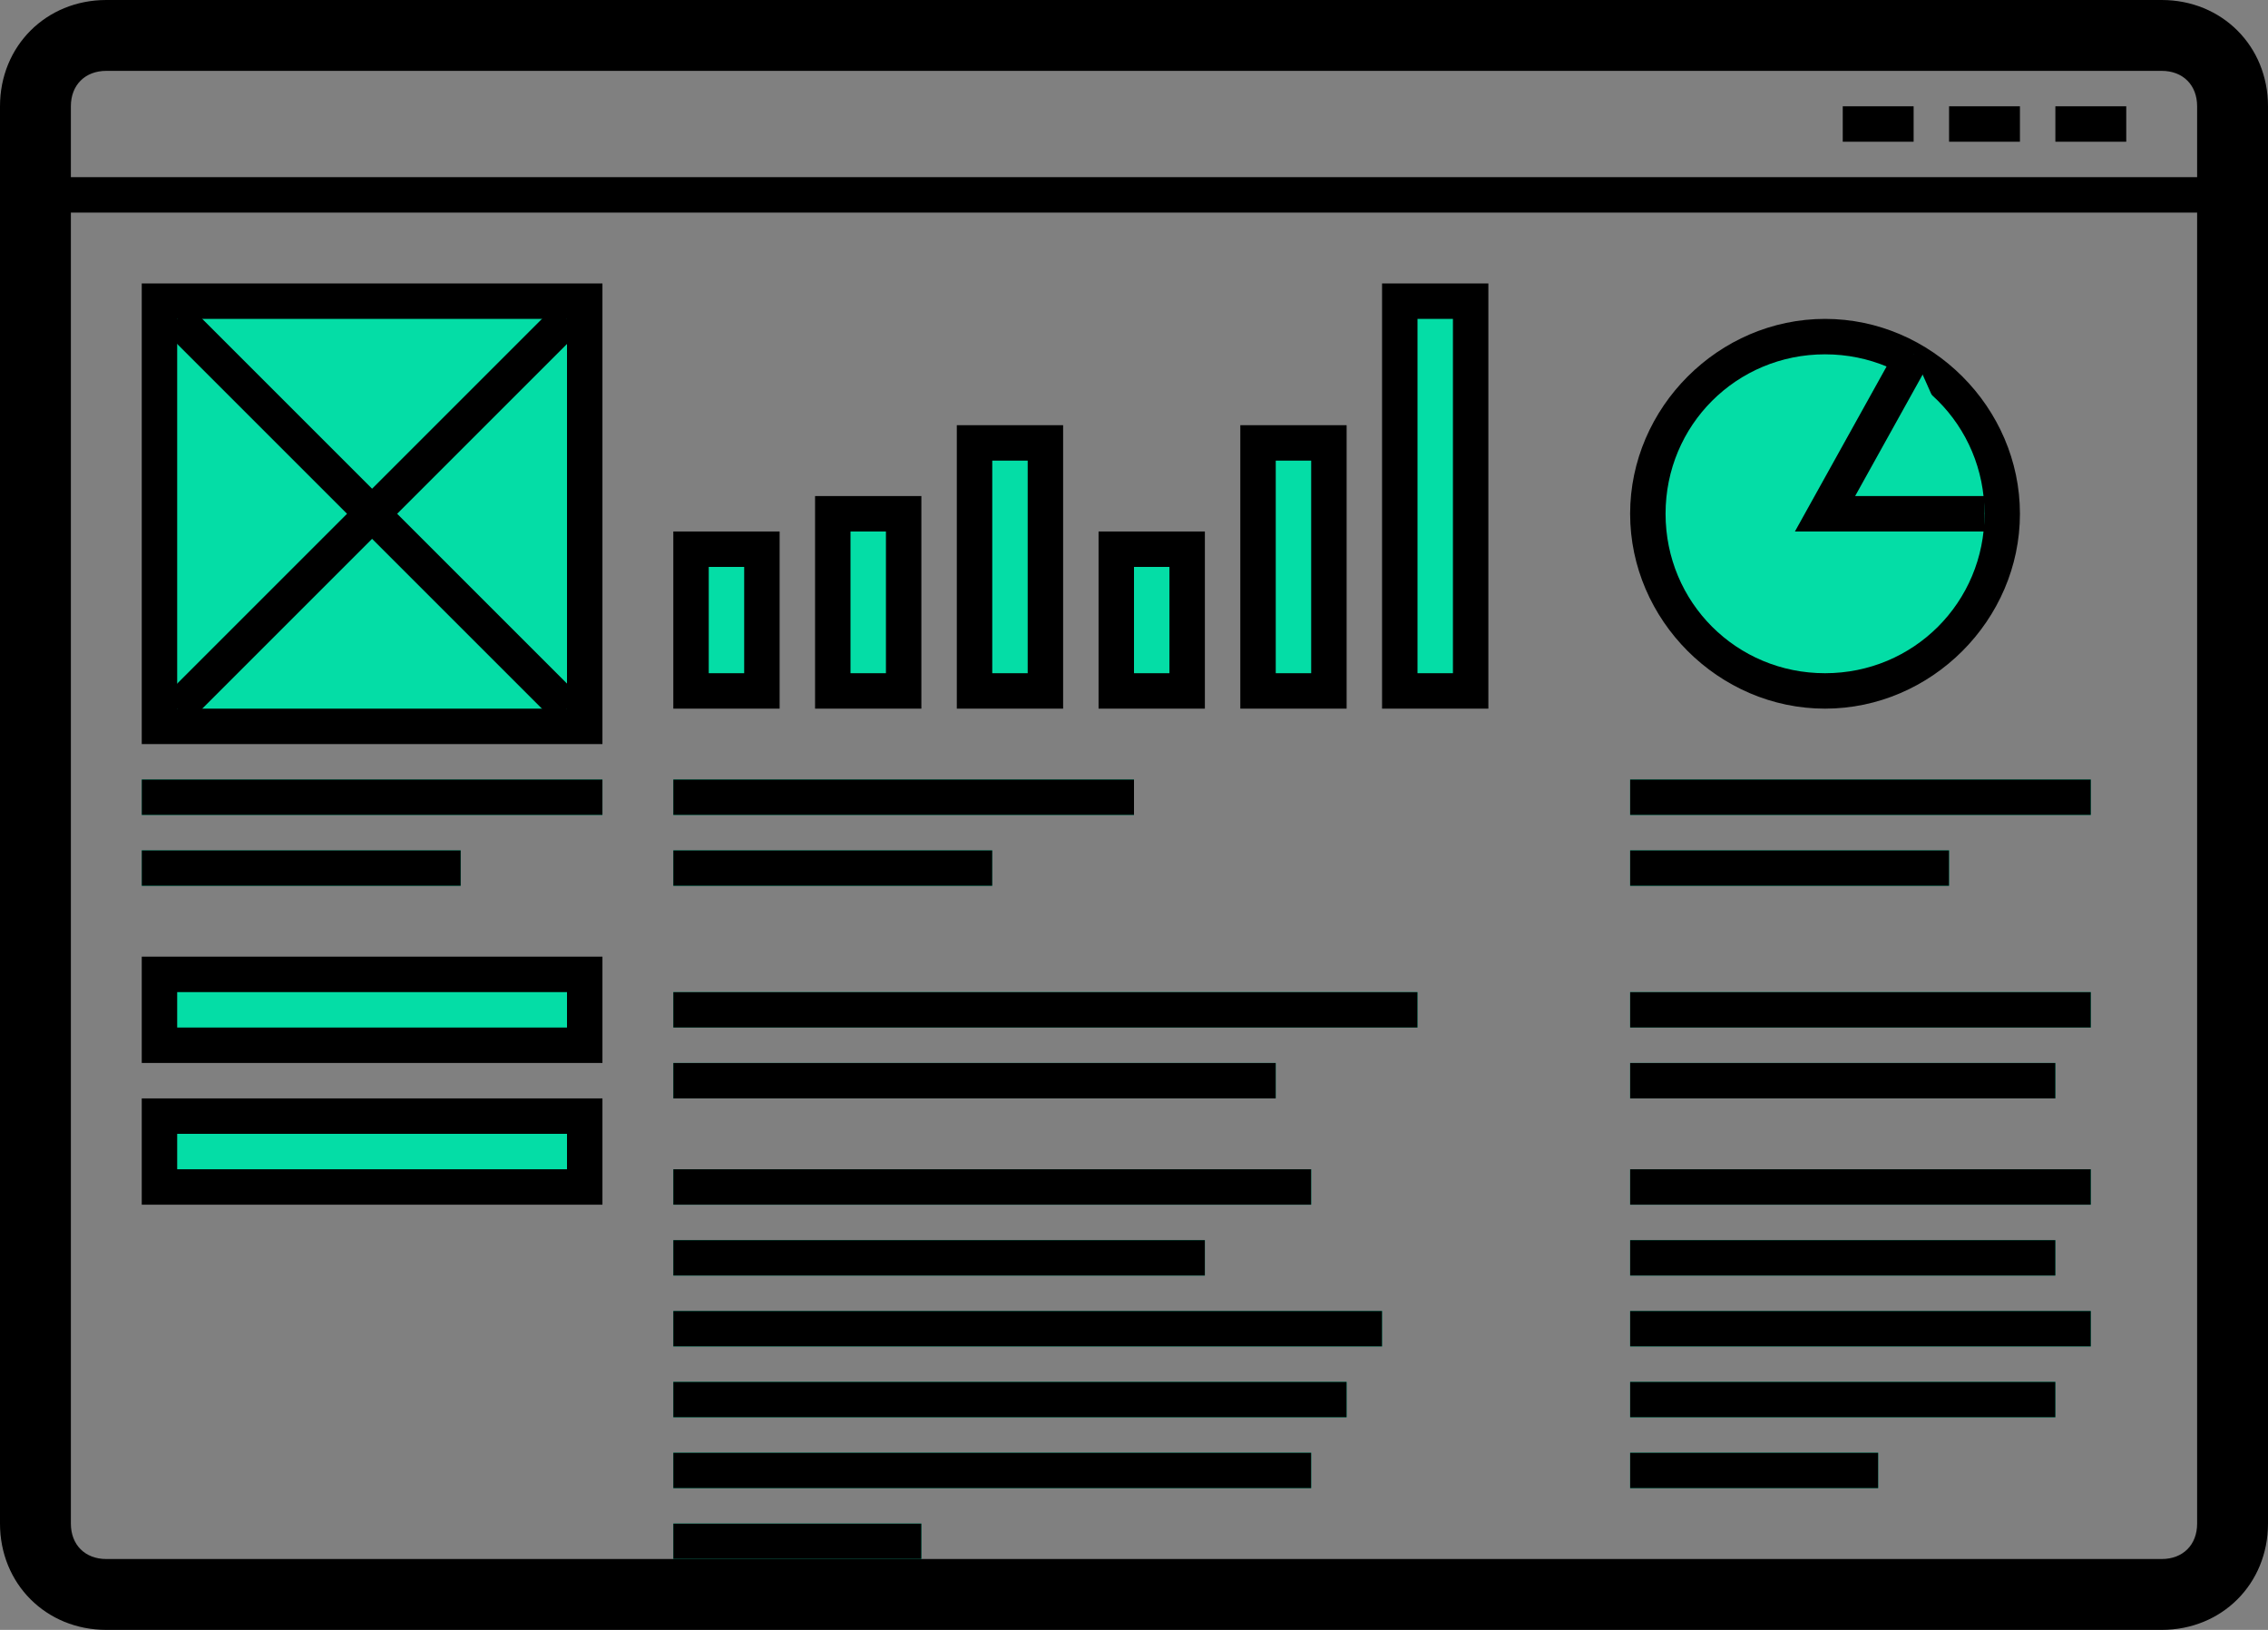 <svg id="Layer_1" xmlns="http://www.w3.org/2000/svg" viewBox="0 0 64 46"><rect x="0" y="0" width="64" height="46" fill="#808080" stroke="none"/><style>.st0{fill:#04dda6}.st1,.st2{fill:#fff;stroke:#000;stroke-miterlimit:10}.st2{fill:#04dda6}</style><path d="M63 5H1v1h62V5zm-6-2h-2v1h2V3zm-3 0h-2v1h2V3zm6 0h-2v1h2V3z"/><path d="M61 2c.6 0 1 .4 1 1v40c0 .6-.4 1-1 1H3c-.6 0-1-.4-1-1V3c0-.6.4-1 1-1h58m0-2H3C1.3 0 0 1.3 0 3v40c0 1.7 1.3 3 3 3h58c1.7 0 3-1.3 3-3V3c0-1.7-1.3-3-3-3z"/><path class="st0" d="M4.5 8.5h12v12h-12z"/><path d="M16 9v11H5V9h11m1-1H4v13h13V8z"/><path class="st1" d="M5 9l11 11m0-11L5 20"/><path class="st0" d="M4 22h13v1H4z"/><path d="M17 22H4v1h13v-1z"/><path class="st0" d="M4 24h9v1H4z"/><path d="M13 24H4v1h9v-1z"/><path class="st0" d="M19 22h13v1H19z"/><path d="M32 22H19v1h13v-1z"/><path class="st0" d="M19 24h9v1h-9z"/><path d="M28 24h-9v1h9v-1z"/><path class="st0" d="M46 22h13v1H46z"/><path d="M59 22H46v1h13v-1z"/><path class="st0" d="M46 24h9v1h-9z"/><path d="M55 24h-9v1h9v-1z"/><path class="st0" d="M19 28h21v1H19z"/><path d="M40 28H19v1h21v-1z"/><path class="st0" d="M19 30h17v1H19z"/><path d="M36 30H19v1h17v-1z"/><path class="st0" d="M19 33h18v1H19z"/><path d="M37 33H19v1h18v-1z"/><path class="st0" d="M19 35h15v1H19z"/><path d="M34 35H19v1h15v-1z"/><path class="st0" d="M19 37h20v1H19z"/><path d="M39 37H19v1h20v-1z"/><path class="st0" d="M19 39h19v1H19z"/><path d="M38 39H19v1h19v-1z"/><path class="st0" d="M19 41h18v1H19z"/><path d="M37 41H19v1h18v-1z"/><path class="st0" d="M46 28h13v1H46z"/><path d="M59 28H46v1h13v-1z"/><path class="st0" d="M46 30h12v1H46z"/><path d="M58 30H46v1h12v-1z"/><path class="st0" d="M46 33h13v1H46z"/><path d="M59 33H46v1h13v-1z"/><path class="st0" d="M46 35h12v1H46z"/><path d="M58 35H46v1h12v-1z"/><path class="st0" d="M46 37h13v1H46z"/><path d="M59 37H46v1h13v-1z"/><path class="st0" d="M46 39h12v1H46z"/><path d="M58 39H46v1h12v-1z"/><path class="st0" d="M46 41h7v1h-7z"/><path d="M53 41h-7v1h7v-1z"/><path class="st0" d="M19 43h7v1h-7z"/><path d="M26 43h-7v1h7v-1z"/><path class="st0" d="M4.5 27.5h12v2h-12z"/><path d="M16 28v1H5v-1h11m1-1H4v3h13v-3z"/><path class="st0" d="M4.5 31.5h12v2h-12z"/><path d="M16 32v1H5v-1h11m1-1H4v3h13v-3z"/><path class="st0" d="M19.5 15.5h2v4h-2z"/><path d="M21 16v3h-1v-3h1m1-1h-3v5h3v-5z"/><path class="st0" d="M23.5 14.5h2v5h-2z"/><path d="M25 15v4h-1v-4h1m1-1h-3v6h3v-6z"/><path class="st0" d="M27.5 12.5h2v7h-2z"/><path d="M29 13v6h-1v-6h1m1-1h-3v8h3v-8z"/><path class="st0" d="M31.5 15.5h2v4h-2z"/><path d="M33 16v3h-1v-3h1m1-1h-3v5h3v-5z"/><path class="st0" d="M35.5 12.5h2v7h-2z"/><path d="M37 13v6h-1v-6h1m1-1h-3v8h3v-8z"/><path class="st0" d="M39.5 8.5h2v11h-2z"/><path d="M41 9v10h-1V9h1m1-1h-3v12h3V8z"/><circle class="st0" cx="51.5" cy="14.5" r="5"/><path d="M51.5 10c2.5 0 4.5 2 4.5 4.5S54 19 51.5 19 47 17 47 14.5s2-4.5 4.5-4.5m0-1c-3 0-5.5 2.5-5.5 5.5s2.5 5.5 5.5 5.5 5.5-2.5 5.5-5.5S54.5 9 51.5 9z"/><path class="st2" d="M54 10l-2.5 4.5H56"/></svg>